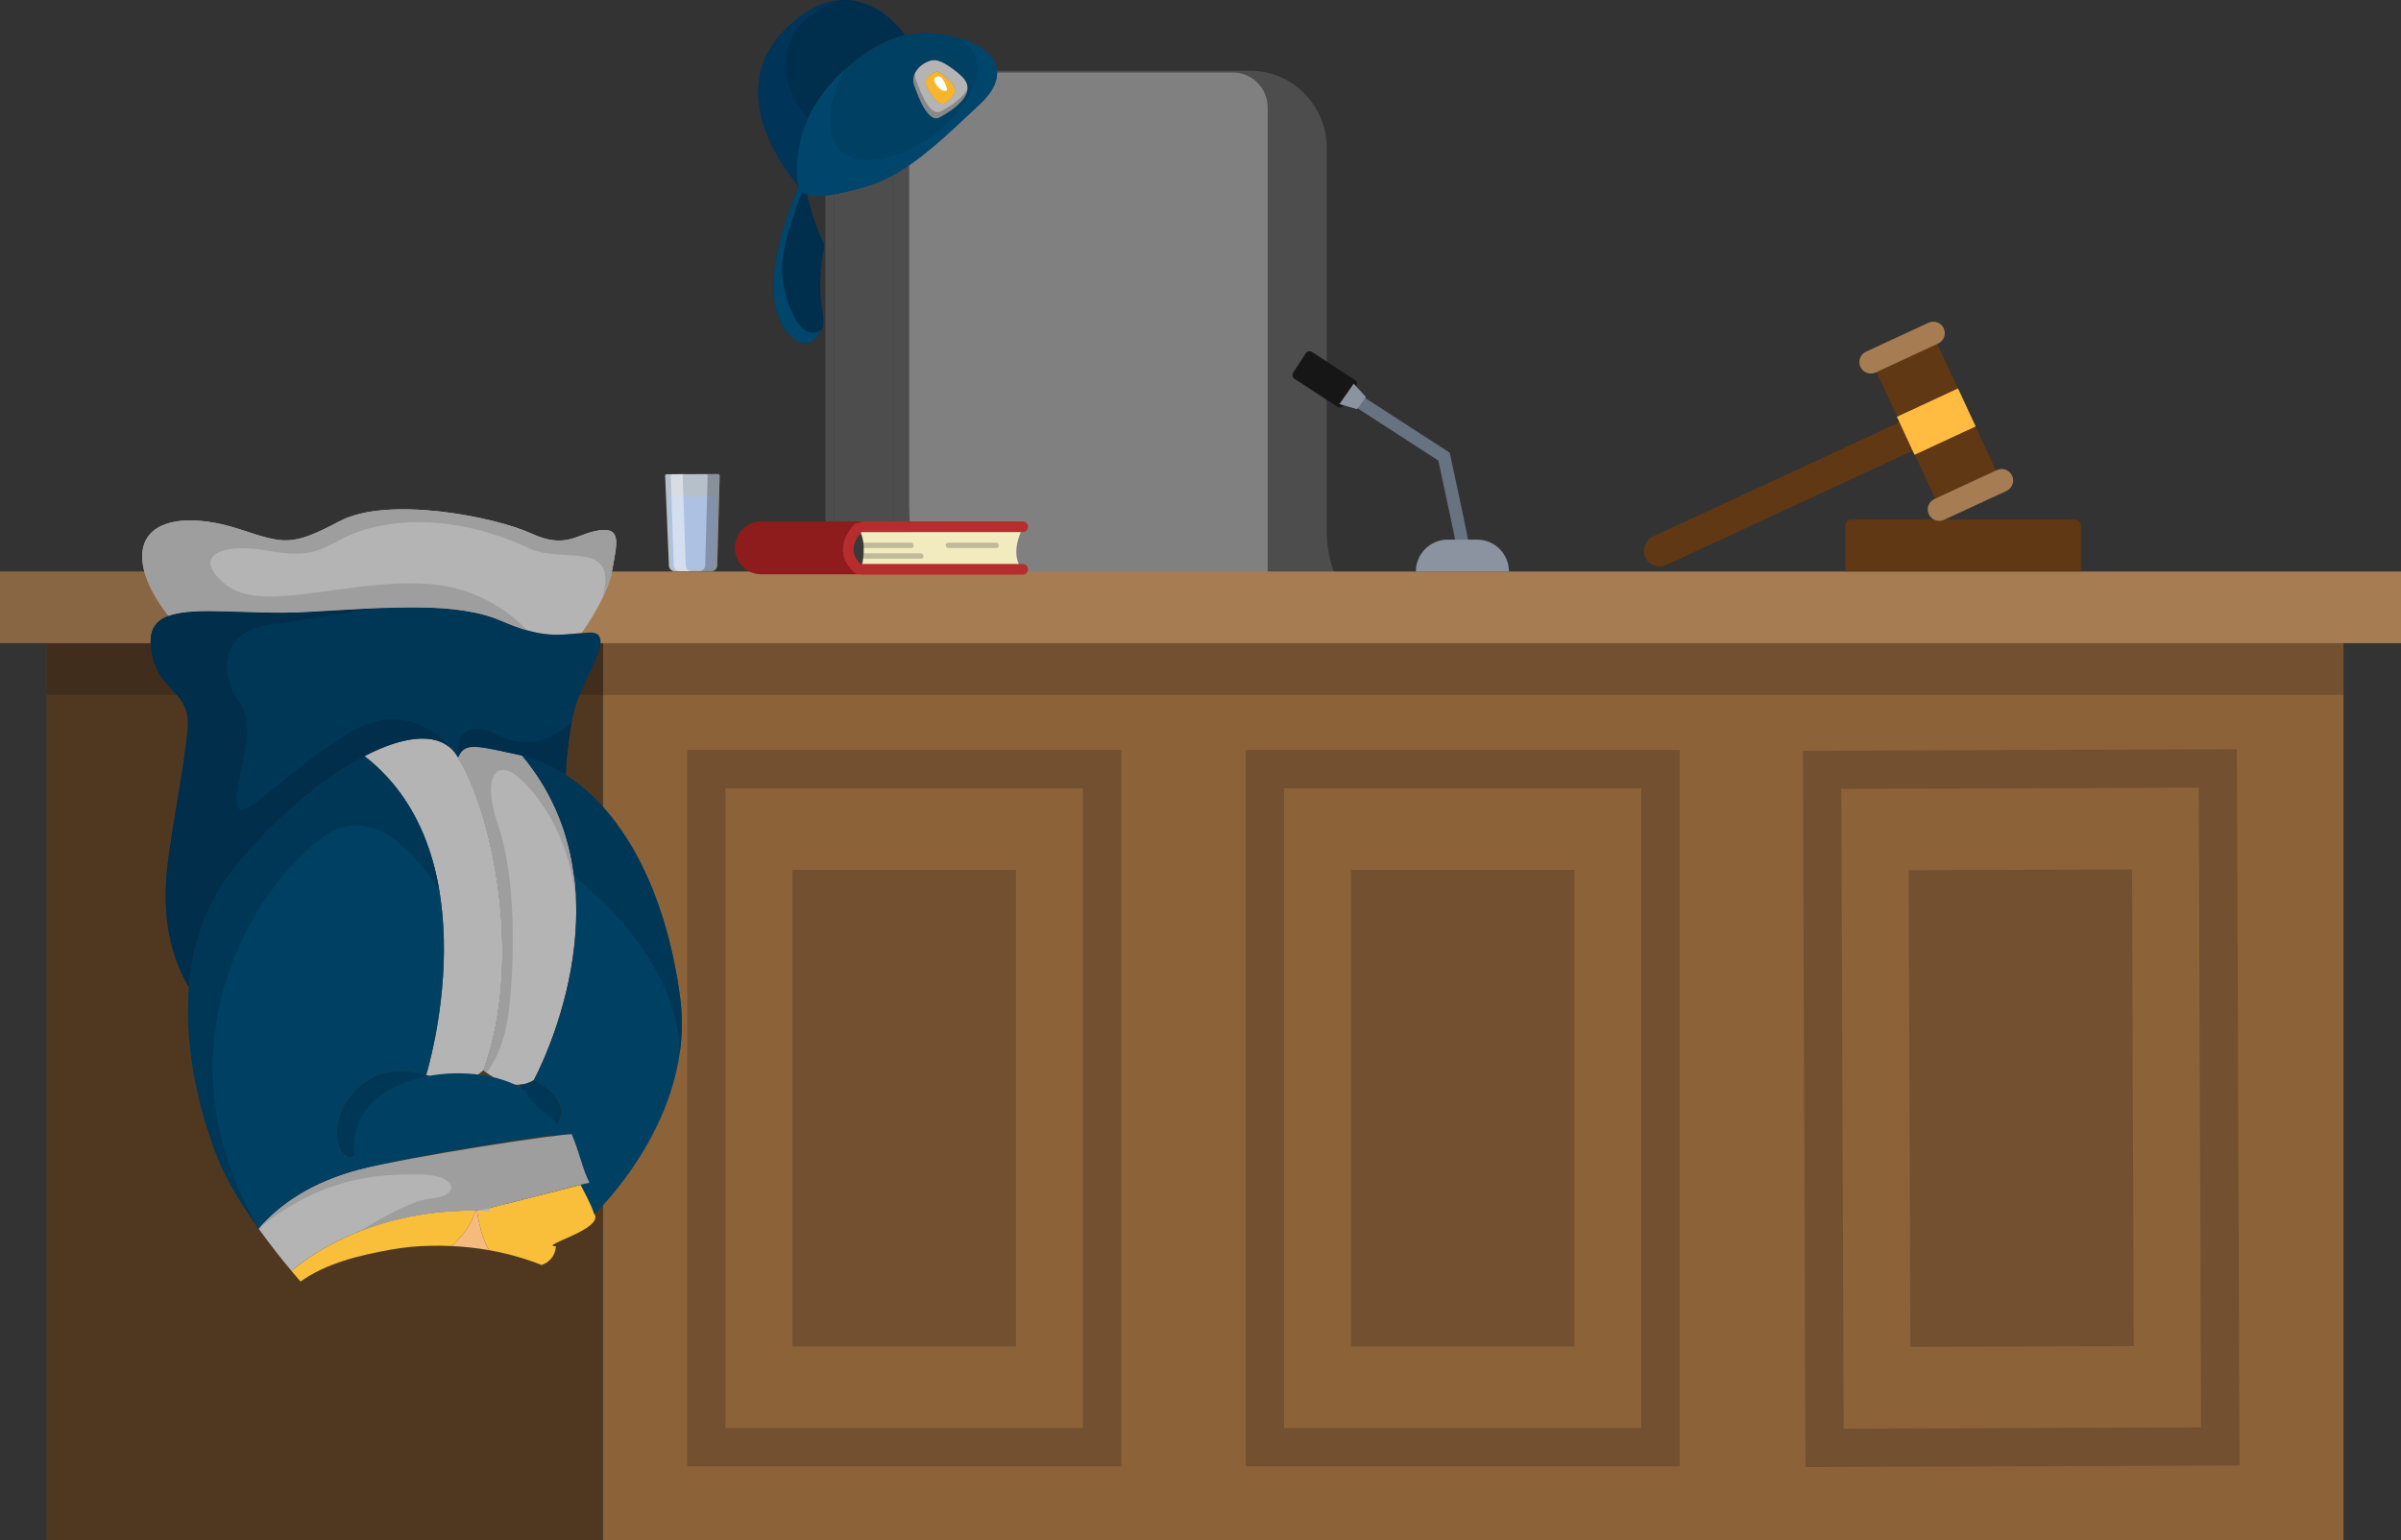 <?xml version="1.0" encoding="utf-8"?>
<!-- Generator: Adobe Illustrator 23.0.2, SVG Export Plug-In . SVG Version: 6.00 Build 0)  -->
<svg version="1.1" id="圖層_1" xmlns="http://www.w3.org/2000/svg" xmlns:xlink="http://www.w3.org/1999/xlink" x="0px" y="0px"
	 viewBox="0 0 537.21 344.76" style="enable-background:new 0 0 537.21 344.76;" xml:space="preserve">
<rect x="0" y="0" width="537.21" height="344.76" fill="#333333" stroke="none"/>
<style type="text/css">
	.st0{fill:#4D4D4D;}
	.st1{fill:#808080;}
	.st2{fill:#8C6239;}
	.st3{opacity:0.18;enable-background:new    ;}
	.st4{opacity:0.43;enable-background:new    ;}
	.st5{fill:#A67C52;}
	.st6{fill:#73502F;}
	.st7{fill:#603813;}
	.st8{fill:#FFBC40;}
	.st9{opacity:0.74;fill:#E3F2FF;enable-background:new    ;}
	.st10{opacity:0.51;fill:#A5C5F9;enable-background:new    ;}
	.st11{opacity:0.25;fill:#070707;enable-background:new    ;}
	.st12{opacity:0.46;fill:#FFFFFF;enable-background:new    ;}
	.st13{fill:#8E1C1C;}
	.st14{fill:#3A3A3A;}
	.st15{fill:#F2EBBF;}
	.st16{fill:#B72C2C;}
	.st17{opacity:0.28;fill:#3A3A3A;enable-background:new    ;}
	.st18{fill:#B4B4B5;}
	.st19{fill:#003756;}
	.st20{fill:#F9BF3A;}
	.st21{fill:#004062;}
	.st22{fill:#F6BA7C;}
	.st23{fill:#9E9E9F;}
	.st24{fill:#002E4B;}
	.st25{fill:#687382;}
	.st26{fill:#161616;}
	.st27{fill:#8B93A0;}
	.st28{fill:#888888;}
	.st29{fill:#F7B52C;}
	.st30{fill:#002F4D;}
	.st31{fill:#00466C;}
	.st32{fill:#003559;}
	.st33{fill:#FFFFFF;}
</style>
<path class="st0" d="M283.64,24.01v104.5h15.04c-1.18-2.9-1.83-6.07-1.83-9.39V33.07c0-9.48-7.71-17.24-17.12-17.24h-79.95v0.36
	h76.05C280.15,16.2,283.64,19.69,283.64,24.01z"/>
<path class="st1" d="M199.78,16.2h-2.8c1.02,0.32,1.97,0.85,2.8,1.55V16.2z"/>
<path class="st1" d="M203.35,25.81v87.36c0,5.55,1.22,10.78,3.37,15.33h76.92V24.01c0-4.31-3.5-7.81-7.81-7.81h-76.05v1.55
	C201.94,19.56,203.35,22.49,203.35,25.81z"/>
<path class="st0" d="M186.57,16.2h10.41c-0.72-0.23-1.48-0.36-2.27-0.36h-7.47c-1.42,0-2.57,1.33-2.57,2.97v109.71h1.89V16.2H186.57
	z"/>
<path class="st0" d="M186.57,128.51h13.21V17.75c-0.83-0.7-1.78-1.23-2.8-1.55h-10.41V128.51z"/>
<path class="st0" d="M203.35,113.18V25.81c0-3.32-1.41-6.25-3.57-8.07V128.5h6.94C204.57,123.95,203.35,118.73,203.35,113.18z"/>
<rect x="10.48" y="138.66" class="st2" width="513.87" height="206.09"/>
<rect x="10.48" y="138.4" class="st3" width="513.87" height="17.13"/>
<rect x="10.48" y="138.66" class="st4" width="124.47" height="206.09"/>
<rect y="127.91" class="st5" width="537.21" height="16.04"/>
<rect y="127.91" class="st3" width="128.76" height="16.04"/>
<path class="st6" d="M250.87,328.17h-97.11v-160.3h97.11V328.17z M162.32,319.6h79.97V176.44h-79.97V319.6z"/>
<rect x="177.32" y="194.68" class="st6" width="49.98" height="106.68"/>
<path class="st6" d="M501.07,328l-97.11,0.34l-0.57-160.31l97.11-0.34L501.07,328z M412.5,319.75l79.97-0.28l-0.51-143.17
	l-79.97,0.28L412.5,319.75z"/>
<rect x="427.24" y="194.68" transform="matrix(1 -3.537097e-03 3.537097e-03 1 -0.874 1.601)" class="st6" width="49.98" height="106.68"/>
<path class="st6" d="M375.83,328.17h-97.11v-160.3h97.11L375.83,328.17L375.83,328.17z M287.28,319.6h79.97V176.44h-79.97V319.6z"/>
<rect x="302.28" y="194.68" class="st6" width="49.98" height="106.68"/>
<path class="st7" d="M414.25,116.29h49.99c0.75,0,1.36,0.61,1.36,1.36v10.25h-52.72v-10.25C412.89,116.9,413.5,116.29,414.25,116.29
	z"/>
<rect x="425.9" y="78.39" transform="matrix(0.907 -0.421 0.421 0.907 0.371 191.075)" class="st7" width="14.97" height="32.61"/>
<path class="st7" d="M368.14,124.74L368.14,124.74c0.82,1.76,2.91,2.53,4.67,1.71l55.8-25.87l-2.96-6.38l-55.8,25.87
	C368.09,120.89,367.33,122.98,368.14,124.74z"/>
<path class="st5" d="M450.2,106.46L450.2,106.46c0.6,1.29,0.04,2.81-1.25,3.41l-13.98,6.48c-1.29,0.6-2.81,0.04-3.41-1.25l0,0
	c-0.6-1.29-0.04-2.81,1.25-3.41l13.98-6.48C448.07,104.62,449.6,105.18,450.2,106.46z"/>
<path class="st5" d="M434.9,73.48L434.9,73.48c0.6,1.29,0.04,2.81-1.25,3.41l-13.98,6.48c-1.29,0.6-2.81,0.04-3.41-1.25l0,0
	c-0.6-1.29-0.04-2.81,1.25-3.41l13.98-6.48C432.78,71.63,434.31,72.19,434.9,73.48z"/>
<rect x="425.76" y="89.86" transform="matrix(0.907 -0.421 0.421 0.907 0.423 191.026)" class="st8" width="15.08" height="9.38"/>
<path class="st9" d="M160.69,106.1l-11.55,0.04c-0.19,0-0.33,0.16-0.32,0.34l0.85,20.13c0.03,0.7,0.61,1.25,1.31,1.25l8.19-0.03
	c0.7,0,1.28-0.56,1.3-1.27l0.56-20.12C161.02,106.25,160.87,106.1,160.69,106.1z"/>
<path class="st10" d="M149.63,111.12l0.6,15.05c0.03,0.67,0.54,1.19,1.16,1.19l7.29-0.02c0.63,0,1.14-0.54,1.16-1.21l0.39-15.04
	L149.63,111.12z"/>
<path class="st11" d="M160.69,106.1l-2.68,0.01c0.18,0,0.33,0.15,0.33,0.34l-0.56,20.12c-0.02,0.7-0.59,1.26-1.3,1.27l2.68-0.01
	c0.7,0,1.28-0.56,1.3-1.27l0.56-20.12C161.02,106.25,160.87,106.1,160.69,106.1z"/>
<path class="st12" d="M150.4,106.13l2.68-0.01c-0.18,0-0.33,0.15-0.33,0.34l0.68,20.12c0.02,0.7,0.6,1.26,1.31,1.26l-2.68,0.01
	c-0.7,0-1.28-0.55-1.31-1.26l-0.68-20.12C150.06,106.28,150.21,106.13,150.4,106.13z"/>
<path class="st13" d="M170.34,128.54h22.73V116.7h-22.73c-3.27,0-5.92,2.65-5.92,5.92l0,0
	C164.42,125.89,167.07,128.54,170.34,128.54z"/>
<path class="st14" d="M192.87,118.58l0.79,9.43c0,0-4.07-1.99-3.97-4.76C189.79,120.47,192.87,118.58,192.87,118.58z"/>
<path class="st15" d="M192.47,119.08c0,0,1.64,2.38,0.2,8.34h36.13c0,0-2.88-2.38-0.4-8.34H192.47z"/>
<path class="st16" d="M228.81,128.61h-35.74c-0.66,0-1.19-0.53-1.19-1.19c0-0.66,0.53-1.19,1.19-1.19h35.74
	c0.66,0,1.19,0.53,1.19,1.19C230,128.07,229.47,128.61,228.81,128.61z"/>
<path class="st16" d="M228.81,119.08h-35.74c-0.66,0-1.19-0.53-1.19-1.19s0.53-1.19,1.19-1.19h35.74c0.66,0,1.19,0.53,1.19,1.19
	C230,118.54,229.47,119.08,228.81,119.08z"/>
<path class="st16" d="M192.08,128.51c-0.27,0-0.53-0.09-0.76-0.27c-1.72-1.42-2.64-3.08-2.73-4.93c-0.15-3.22,2.34-5.76,2.45-5.87
	c0.47-0.47,1.22-0.47,1.68,0c0.46,0.46,0.47,1.22,0,1.68c-0.03,0.03-1.86,1.92-1.75,4.08c0.06,1.15,0.69,2.22,1.86,3.19
	c0.51,0.42,0.58,1.17,0.16,1.68C192.76,128.36,192.42,128.51,192.08,128.51z"/>
<path class="st17" d="M193.15,125.03c-0.33,0-0.59-0.34-0.6-0.67c0-0.33,0.26-0.52,0.59-0.52h12.88l0,0c0.33,0,0.59,0.35,0.6,0.68
	c0,0.33-0.26,0.52-0.59,0.52L193.15,125.03L193.15,125.03z"/>
<path class="st17" d="M193.05,122.65c-0.28,0-0.5-0.34-0.5-0.67s0.22-0.52,0.5-0.52h10.87l0,0c0.28,0,0.5,0.35,0.5,0.68
	s-0.22,0.52-0.5,0.52L193.05,122.65L193.05,122.65z"/>
<path class="st17" d="M212.11,122.65c-0.28,0-0.5-0.34-0.5-0.67s0.22-0.52,0.5-0.52h10.87l0,0c0.28,0,0.5,0.35,0.5,0.68
	s-0.22,0.52-0.5,0.52L212.11,122.65L212.11,122.65z"/>
<path class="st18" d="M37.74,137.84c-1.53-1.89-7.01-9.22-5.74-15.17c1.48-6.9,11.29-7.58,21.44-4.28
	c10.16,3.31,11.61,4.04,22.52-1.73c10.92-5.77,34.87-0.95,42.84,2.71c7.98,3.66,10.17,0.04,15.26-0.67s3.98,2.92,2.87,9.09
	c-0.99,5.55-5.82,12.53-6.78,13.89c-5.2,0.45-8.75,1.26-17.96-2.73c-10.15-4.4-25.05-3-43.57-1.99
	C55.85,137.68,43.79,135.61,37.74,137.84z"/>
<path class="st19" d="M130.15,141.69c0.52-0.04,1.08-0.08,1.64-0.11c6.18-0.34-0.4,9.08-2.6,15.24c-2.2,6.16-2.61,16.33-2.61,16.33
	l-0.13,0.22c-2.99-1.9-6.21-3.34-9.66-4.25c-10.03-2.12-12.8-3.22-14.31,0.45c-0.19-0.3-0.39-0.59-0.58-0.87
	c-3.54-5-11.3-4.17-20.37,0.55c-9.4,4.9-20.2,13.99-29.12,25.05c-6.45,8.01-9.32,17.31-10.11,26.49l-0.16-0.01
	c-4.33-7.64-5.39-15.27-4.99-23.26c0.39-7.99,4.09-25.4,4.86-34.48c0.76-9.08-7.6-8.02-8.28-18.92c-0.22-3.38,1.28-5.25,4-6.26
	c6.05-2.23,18.12-0.16,30.89-0.87c18.52-1.02,33.42-2.41,43.57,1.99C121.4,142.94,124.95,142.13,130.15,141.69z"/>
<path class="st20" d="M109.48,279.81c-1.6-2.16-2.53-7.19-2.78-8.86c1.42,0.02,5.14-1.33,5.71-1.29l19.49-4.97
	c0.72,1.4,0.53,6.17,1.06,6.95c2.4,3.49-12.7,7.2-8.6,7.3v0.23c-0.33,2.9-2.66,3.8-3.18,3.95
	C117.45,281.63,113.51,280.54,109.48,279.81z"/>
<path class="st20" d="M67.24,286.83c-0.42-0.48-1.13-1.3-2.04-2.39c15.26-12.42,33.48-13.63,41.23-13.48
	c-1.35,4.32-4.47,7.14-5.4,7.92c-1.56-0.08-3.11-0.1-4.63-0.05c-3.07,0.04-6.05,0.34-8.86,0.84
	C80.35,280.95,72.97,282.74,67.24,286.83z"/>
<path class="st18" d="M57.86,274.98l0.06-0.04c6.19-7.11,14.39-10.98,22.2-13.07c11.68-3.12,22.47-2.23,24.4-2.03
	c1.83,4.35,3.69,8.37,5.22,11.26c-0.57-0.04-1.61-0.12-3.04-0.14h-0.02c-0.06-0.35-0.08-0.55-0.08-0.55l-0.16,0.55
	c-7.76-0.15-25.98,1.06-41.23,13.48C63.34,282.21,60.62,278.84,57.86,274.98z"/>
<path class="st18" d="M102.49,169.57c1.51-3.67,4.28-2.57,14.31-0.45c25.67,30.61,2.62,72.64,2.62,72.64
	c-1.06,0.68-2.18,0.98-3.27,1.02c-4.13,0.17-7.98-3.24-7.98-3.24C117.47,213.78,109.58,180.73,102.49,169.57z"/>
<path class="st18" d="M102.49,169.57c7.09,11.15,14.98,44.21,5.68,69.97c-1.53,1.26-2.89,2.52-5.65,2.67
	c-1.21,0.07-2.67-0.08-4.53-0.53c0,0-1.03-0.56-2.67-1.09l0.13-0.38c0,0,14.96-48.59-13.92-70.97c9.07-4.71,16.83-5.54,20.37-0.55
	C102.1,168.98,102.3,169.27,102.49,169.57z"/>
<path class="st19" d="M116.15,242.84v-0.06c1.09-0.04,2.21-0.34,3.27-1.02c0,0,10.51,4.4,3.95,12l-0.15,0.09
	C119.49,247.82,116.15,242.84,116.15,242.84z"/>
<path class="st19" d="M78.32,259.03c-3.63-0.38-5.04-10.19,2.61-16.33c5.13-4.12,11.05-3.17,14.4-2.11
	c1.64,0.53,2.67,1.09,2.67,1.09c0.5,1.86,1.16,3.94,1.91,6.12c-11.21-7.68-16.98,8.39-20.61,10.9
	C78.94,258.95,78.62,259.06,78.32,259.03z"/>
<path class="st21" d="M80.12,261.86l-0.83-3.16c-2.11-19.02,27.02-22.31,38.23-14.63c1.32,3.87,7.03,5.83,8.68,9.77
	C124.27,253.65,91.8,258.74,80.12,261.86z"/>
<path class="st21" d="M123.23,253.85l0.15-0.09c6.57-7.6-3.95-12-3.95-12s23.04-42.04-2.62-72.64c3.45,0.92,6.67,2.35,9.66,4.25
	c13.98,8.87,22.82,27.85,25.72,50c3.53,26.89-19.07,48.23-19.07,48.23l-0.15,0.06C131.5,267.57,127.14,260.14,123.23,253.85z"/>
<path class="st21" d="M48.9,259.65c-3.18-7.81-7.93-23.16-6.59-38.87c0.79-9.18,3.66-18.48,10.11-26.49
	c8.92-11.06,19.72-20.14,29.12-25.05c28.88,22.38,13.92,70.97,13.92,70.97l-0.13,0.38c-3.35-1.06-9.28-2.01-14.4,2.11
	c-7.65,6.14-6.24,15.95-2.61,16.33c0.3,0.03,0.62-0.08,0.97-0.33l0.83,3.16c-7.81,2.09-16.02,5.96-22.2,13.07l-0.06,0.04
	C54.44,270.2,50.94,264.68,48.9,259.65z"/>
<path class="st22" d="M101.03,278.88c0.93-0.78,4.05-3.6,5.4-7.92h0.25h0.02c0.25,1.67,1.18,6.7,2.78,8.86
	C106.68,279.32,103.84,279.01,101.03,278.88z"/>
<path class="st23" d="M108.17,239.54c0,0,0.25,0.22,0.7,0.55c1.79-2.35,4.06-6.56,4.92-13.49c1.5-12.1,1.57-30.5-2.26-41.65
	c-3.83-11.15-0.43-14.05,2.95-12.09c2.81,1.62,12.61,10.97,14.39,28.8c-0.37-10.79-3.49-22.31-12.08-32.55
	c-10.03-2.12-12.8-3.22-14.31,0.45C109.58,180.73,117.47,213.78,108.17,239.54z"/>
<path class="st23" d="M93.8,262.85c8.72,0.03,9.18,4.88,2.89,5.34c-4.03,0.29-11.22,4.25-16.15,7.38
	c10.65-4.17,20.66-4.71,25.9-4.61l0.16-0.55c0,0,0.03,0.2,0.08,0.55h0.02c1.42,0.02,24.63-6.3,25.2-6.25
	c-1.53-2.9-2.15-6.5-3.97-10.85c-1.93-0.2-36.13,4.89-47.8,8.01c-7.81,2.09-16.01,5.96-22.2,13.07
	C72.41,263.1,85.09,262.81,93.8,262.85z"/>
<path class="st24" d="M102.49,169.57l-0.12-0.18L102.49,169.57z"/>
<path class="st24" d="M33.73,144.1c0.68,10.9,9.04,9.84,8.28,18.92c-0.76,9.08-4.46,26.49-4.86,34.48
	c-0.39,7.99,0.67,15.62,4.99,23.26l0.16,0.01c0.79-9.18,3.66-18.48,10.11-26.49c8.92-11.06,19.72-20.14,29.12-25.05
	c8.4-4.37,15.67-5.39,19.51-1.55c-3.13-3.64-11.27-10.73-22.85-3.69c-15.04,9.14-24.78,21.21-25.24,15.88s4.91-16.93,0.57-22.76
	c-4.34-5.83-4.78-16,7.33-17.4c7.77-0.9,16.95-2.99,26.49-3.71c-5.73,0.17-11.98,0.59-18.73,0.96c-12.77,0.71-24.83-1.36-30.89,0.87
	C35.02,138.85,33.51,140.72,33.73,144.1z"/>
<path class="st24" d="M111.61,164.62c-10.63-5.37-9.12,4.95-9.12,4.95c1.51-3.67,4.28-2.57,14.31-0.45
	c3.45,0.92,6.67,2.35,9.66,4.25l0.13-0.22c0,0,0.24-5.95,1.34-11.52C124.92,164.42,118.95,168.32,111.61,164.62z"/>
<path class="st19" d="M48.9,259.65c2.04,5.03,5.54,10.55,8.96,15.33l0.06-0.04v-0.01c-22.6-38.23-3.59-73.73,13.89-87.22
	c10.57-8.16,20.36,2.1,26.45,11.48c-1.88-11.06-6.61-22.11-16.72-29.95c-9.4,4.9-20.2,13.99-29.12,25.05
	c-6.45,8.01-9.32,17.31-10.11,26.49C40.97,236.49,45.72,251.83,48.9,259.65z"/>
<path class="st19" d="M132.96,271.65l0.15-0.06c0,0,0.28-0.27,0.75-0.75C133.56,271.12,133.27,271.38,132.96,271.65z"/>
<path class="st19" d="M152.11,235.44c0.53-3.85,0.62-7.89,0.07-12.07c-2.91-22.15-11.74-41.13-25.72-50
	c-2.99-1.9-6.21-3.34-9.66-4.25c7.13,8.5,10.49,17.88,11.64,27C135.88,202.06,151.49,216.73,152.11,235.44z"/>
<path class="st23" d="M37.74,137.84c6.05-2.23,18.12-0.16,30.89-0.87c18.52-1.02,33.42-2.41,43.57,1.99
	c2.22,0.96,4.11,1.64,5.77,2.11c-3.94-4.08-11.36-9.76-22.69-10.41c-17.91-1.04-36.34,6.64-44.55,0.31
	c-8.21-6.33-1.41-9.69,9.23-7.71s12.59-0.92,17.93-3.32c0,0,16.5-8.65,41.15,3.07c7.53,2.96,19.43-2.2,15.71,10.99
	c0.99-2.04,1.84-4.21,2.19-6.2c1.11-6.17,2.22-9.8-2.87-9.09c-5.09,0.71-7.28,4.33-15.26,0.67c-7.97-3.66-31.93-8.48-42.84-2.71
	c-10.92,5.77-12.37,5.04-22.52,1.73c-10.16-3.31-19.96-2.62-21.44,4.28C30.73,128.62,36.2,135.95,37.74,137.84z"/>
<path class="st25" d="M325.84,122.2c-0.1-0.87-2.41-11.7-4.02-19.12L300.07,89l1.55-2.4l22.75,14.72l0.12,0.58
	c4.2,19.43,4.2,20,4.2,20.19h-2.86h1.43L325.84,122.2z"/>
<path class="st26" d="M292.15,79.08l-2.8,4.29c-0.31,0.47-0.17,1.1,0.3,1.41l9.59,6.26c0.47,0.31,1.1,0.17,1.41-0.3l2.8-4.29
	c0.31-0.47,0.17-1.1-0.3-1.41l-9.59-6.26C293.08,78.48,292.45,78.61,292.15,79.08z"/>
<path class="st27" d="M330.49,120.78h-6.57c-3.94,0-7.13,3.19-7.13,7.13l0,0h20.83l0,0C337.62,123.97,334.43,120.78,330.49,120.78z"
	/>
<polygon class="st27" points="305.62,88.86 303.62,91.58 299.69,90.44 302.88,85.87 "/>
<path class="st18" d="M208.47,13.47c2.39-0.52,6.41,3.31,6.41,3.31c4.72,4.02-2.17,8.14-4.68,9.49c-2.5,1.34-4.75-4.56-5.66-7.22
	C203.64,16.4,206.07,14,208.47,13.47z M211.79,17.51c0,0-1.6-1.77-2.51-1.39c-0.92,0.39-2.82,1.48-1.96,3.19
	c0.86,1.72,2.87,4.82,4.25,3.67C212.95,21.83,215.36,20.4,211.79,17.51z"/>
<path class="st28" d="M204.54,19.06c-0.32-0.95-0.21-1.87,0.17-2.68c-0.02,0.42,0.03,0.86,0.18,1.31c0.9,2.66,3.15,8.56,5.66,7.22
	c1.57-0.84,4.87-2.78,5.95-5.1c-0.09,2.91-4.42,5.47-6.3,6.48C207.69,27.62,205.44,21.72,204.54,19.06z"/>
<path class="st29" d="M207.31,19.32c0.86,1.72,2.87,4.82,4.25,3.67c1.39-1.15,3.79-2.59,0.22-5.47c0,0-1.6-1.77-2.51-1.39
	C208.36,16.52,206.45,17.6,207.31,19.32z"/>
<path class="st30" d="M173.08,64.47c0.23,9.85,6.29,14.16,8.85,11.66c2.56-2.5,2.64-3.12,1.81-8.62c-0.66-4.38,0.3-10.33,0.72-12.59
	c-2.44-5.24-3.92-11.44-3.92-11.44c-0.83-0.33-1.43-0.87-1.8-1.69l-0.03,0.02C178.72,41.81,172.85,54.62,173.08,64.47z"/>
<path class="st30" d="M178.86,3.82c-13.78,10.46-10.68,24.82-0.14,37.98l0.03-0.02c-0.24-0.53-0.38-1.17-0.4-1.94
	c-0.21-5.41,0.46-12.6,6.89-20.27c0,0,7.44-9.39,17.2-11.68l-0.05-0.22C202.4,7.68,192.64-6.64,178.86,3.82z"/>
<path class="st21" d="M193.28,41.9c-5.9,1.63-10.29,2.55-12.73,1.58c-0.83-0.33-1.43-0.87-1.8-1.69c-0.24-0.53-0.38-1.17-0.4-1.94
	c-0.21-5.41,0.46-12.6,6.89-20.27c0,0,7.44-9.39,17.2-11.68c1.52-0.37,3.12-0.56,4.74-0.51c7.88,0.25,14.7,3.22,15.76,7.75
	c0.09,0.38,0.13,0.77,0.15,1.16c0.02,2.09-1.11,4.45-3.84,7c-7.41,6.94-13.52,12.89-20.27,16.35
	C197.15,40.6,195.26,41.36,193.28,41.9z M214.88,16.79c0,0-4.02-3.83-6.41-3.31s-4.83,2.93-3.93,5.59c0.9,2.66,3.15,8.56,5.66,7.22
	C212.7,24.93,219.6,20.81,214.88,16.79z"/>
<path class="st31" d="M202.45,7.9c1.21-0.3,2.46-0.47,3.74-0.5C205.03,7.48,203.79,7.64,202.45,7.9z"/>
<path class="st31" d="M178.75,41.79c-0.24-0.53-0.38-1.17-0.4-1.94c-0.21-5.41,0.46-12.6,6.89-20.27c0,0,1.4-1.77,3.78-3.95
	c-1.87,3.3-4.02,8.59-2.97,14.2c1.74,9.26,15.93,7.41,26.34-2.72c7.47-7.26,8.43-15.77,1.7-18.73c4.66,1.26,8.12,3.64,8.85,6.76
	c0.09,0.38,0.13,0.77,0.15,1.16c0.02,2.09-1.11,4.45-3.84,7c-7.41,6.94-13.52,12.89-20.27,16.35c-1.84,0.95-3.74,1.71-5.72,2.26
	c-5.9,1.63-10.29,2.55-12.73,1.58C179.72,43.16,179.12,42.61,178.75,41.79z"/>
<path class="st32" d="M178.86,3.82c3.26-2.47,6.29-3.55,9.03-3.77c-3.33,1.19-8.18,3.6-10.55,7.99c-3.81,7.06-0.47,13.68,3.45,18.5
	c-2.29,5-2.57,9.58-2.43,13.31c0.02,0.76,0.16,1.4,0.4,1.94l-0.03,0.02C168.17,28.65,165.07,14.29,178.86,3.82z"/>
<path class="st31" d="M173.08,64.47c-0.23-9.85,5.64-22.66,5.64-22.66l0.03-0.02c0.19,0.43,0.45,0.77,0.77,1.06
	c-1.38,3.45-5.19,13.6-4.5,19.03c0.82,6.44,4.04,15,8.78,11.97c-0.35,0.73-0.95,1.38-1.87,2.28
	C179.38,78.63,173.32,74.32,173.08,64.47z"/>
<path class="st33" d="M211.76,19.52c0,0-0.79-2.75-2-2.39s-0.79,1.16,0.01,2.22C210.58,20.42,212.42,20.88,211.76,19.52z"/>
</svg>
